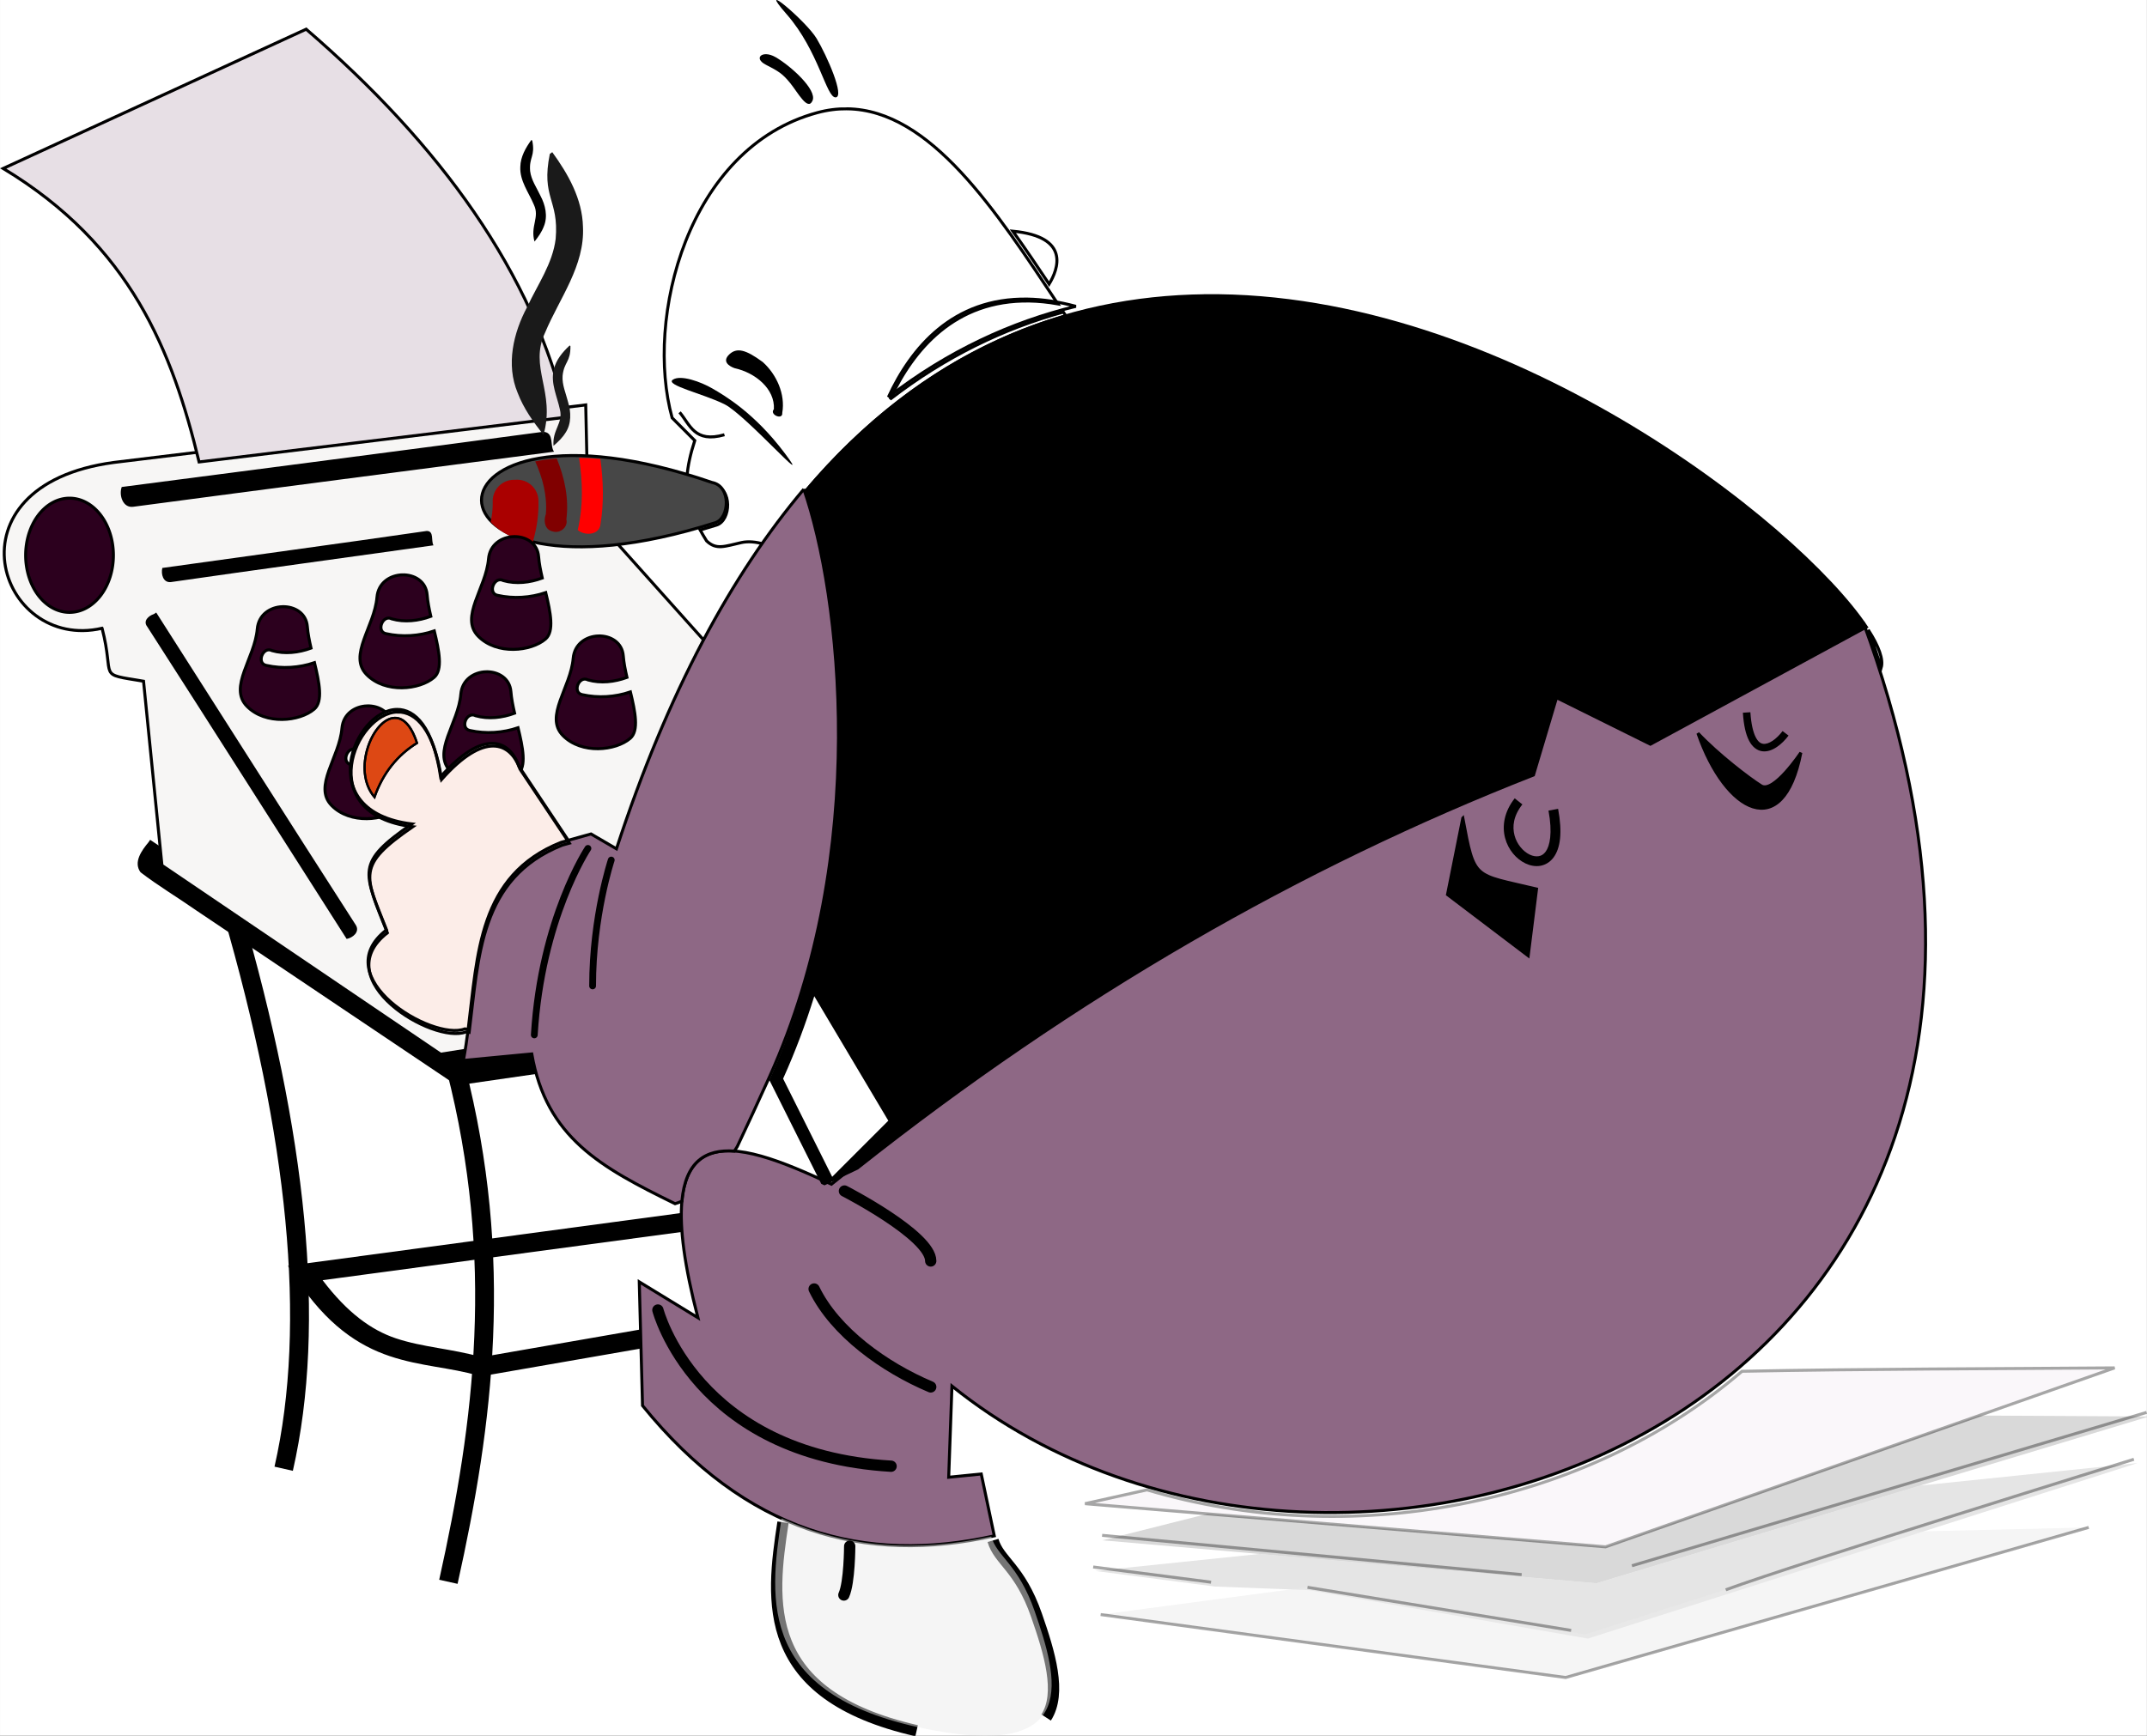 <svg width="189.94mm" height="153.61mm" version="1.1" viewBox="0 0 189.94 153.61" xmlns="http://www.w3.org/2000/svg" xmlns:cc="http://creativecommons.org/ns#" xmlns:dc="http://purl.org/dc/elements/1.1/" xmlns:rdf="http://www.w3.org/1999/02/22-rdf-syntax-ns#">
 <rect x="0" y="0" width="189.94" height="153.61" fill="#333333" stroke="none"/>
 <g transform="translate(-13.178 -83.363)">
  <rect x="13.311" y="83.495" width="189.67" height="153.34" fill="#fff" stop-color="#000000" stroke="#fff" stroke-width=".265px"/>
 </g>
 <g transform="translate(-13.178 -83.363)">
  <path d="m26.312 157.9c-0.581 0.702-1.366 1.758-0.699 2.656 1.563 1.197 3.278 2.22 4.898 3.352 7.694 5.166 15.386 10.336 23.077 15.508 6.025-0.874 12.051-1.747 18.076-2.617 0.573-1.055 1.51-4.578 0.136-4.49-5.333 0.772-13.493 2.209-18.827 2.981-9.272-6.232-17.24-11.377-26.512-17.61-0.049 0.074-0.099 0.147-0.148 0.221z" color="#000000" color-rendering="auto" dominant-baseline="auto" image-rendering="auto" shape-rendering="auto" solid-color="#000000" stop-color="#000000" style="font-feature-settings:normal;font-variant-alternates:normal;font-variant-caps:normal;font-variant-east-asian:normal;font-variant-ligatures:normal;font-variant-numeric:normal;font-variant-position:normal;font-variation-settings:normal;inline-size:0;isolation:auto;mix-blend-mode:normal;shape-margin:0;shape-padding:0;text-decoration-color:#000000;text-decoration-line:none;text-decoration-style:solid;text-indent:0;text-orientation:mixed;text-transform:none;white-space:normal"/>
  <path d="m34.508 163.74-1.6 0.465c5.741 19.771 7.439 36.278 4.555 48.947l1.623 0.369c2.985-13.11 1.207-29.857-4.578-49.781z" color="#000000" color-rendering="auto" dominant-baseline="auto" image-rendering="auto" shape-rendering="auto" solid-color="#000000" stop-color="#000000" style="font-feature-settings:normal;font-variant-alternates:normal;font-variant-caps:normal;font-variant-east-asian:normal;font-variant-ligatures:normal;font-variant-numeric:normal;font-variant-position:normal;font-variation-settings:normal;inline-size:0;isolation:auto;mix-blend-mode:normal;shape-margin:0;shape-padding:0;text-decoration-color:#000000;text-decoration-line:none;text-decoration-style:solid;text-indent:0;text-orientation:mixed;text-transform:none;white-space:normal"/>
  <path d="m53.498 177.89c4.338 16.902 2.47 31.418-0.652 45.451" fill="none" stop-color="#000000" stroke="#000" stroke-width="1.665" style="font-variation-settings:normal"/>
  <path transform="scale(.265)" d="m277.64 719.57-131.78 17.715 2.74 4.17c10.168 15.527 20.804 22.481 31.217 25.977 10.413 3.496 20.331 3.774 29.697 6.555l0.709 0.207 53.875-9.369-0.168-6.359-53.471 9.299c-10.034-2.837-19.593-3.26-28.641-6.297-8.133-2.73-16.139-8.52-24.391-19.391l120.32-16.17c-0.142-2.288-0.177-4.395-0.111-6.336zm5.35 35.58-0.703 0.121 0.865 0.529c-0.059-0.225-0.105-0.427-0.162-0.65z" color="#000000" color-rendering="auto" dominant-baseline="auto" image-rendering="auto" shape-rendering="auto" solid-color="#000000" stop-color="#000000" style="font-feature-settings:normal;font-variant-alternates:normal;font-variant-caps:normal;font-variant-east-asian:normal;font-variant-ligatures:normal;font-variant-numeric:normal;font-variant-position:normal;font-variation-settings:normal;inline-size:0;isolation:auto;mix-blend-mode:normal;shape-margin:0;shape-padding:0;text-decoration-color:#000000;text-decoration-line:none;text-decoration-style:solid;text-indent:0;text-orientation:mixed;text-transform:none;white-space:normal"/>
  <path transform="scale(.265)" d="m332.52 350.91c-3.222-0.038-6.526 0.37-9.916 1.283-43.391 11.694-57.672 68.71-48.492 101.92l7.553 7.582c-1.499 4.598-2.316 8.477-2.582 11.945 2.853 0.843 5.789 1.775 8.82 2.816 6.465 1.232 5.827 11.892 1.102 13.441-1.883 0.598-3.721 1.148-5.535 1.672 0.657 1.185 1.373 2.391 2.148 3.641 3.288 3.12 6.001 1.787 11.621 0.551 4.541-0.999 10.503 1.006 14.75 4.174 3.697 2.757 8.197 4.043 13.148 4.414-1.909-10.153-4.192-18.867-6.555-25.66 26.554-31.44 56.282-49.76 86.961-58.646-0.277-0.414-0.56-0.842-0.838-1.258-19.85 5.462-39.325 14.823-57.824 29.09 7.638-16.471 21.546-33.223 46.541-32.777 2.987 0.053 6.14 0.365 9.455 0.945-20.566-30.898-42.442-64.799-70.357-65.133z" fill="#fff" stroke="#000" stroke-width="1px"/>
  <path d="m72.693 116.97c-0.675 0.477 2.685 1.226 4.577 2.164 1.892 0.938 8.038 7.943 5.345 4.35s-5.356-5.127-6.402-5.736c-1.046-0.61-2.845-1.254-3.52-0.777z" color="#000000" color-rendering="auto" dominant-baseline="auto" image-rendering="auto" shape-rendering="auto" solid-color="#000000" stop-color="#000000" style="font-feature-settings:normal;font-variant-alternates:normal;font-variant-caps:normal;font-variant-east-asian:normal;font-variant-ligatures:normal;font-variant-numeric:normal;font-variant-position:normal;font-variation-settings:normal;inline-size:0;isolation:auto;mix-blend-mode:normal;shape-margin:0;shape-padding:0;text-decoration-color:#000000;text-decoration-line:none;text-decoration-style:solid;text-indent:0;text-orientation:mixed;text-transform:none;white-space:normal"/>
  <path d="m77.691 114.73c-0.66 0.628-0.005 1.041 0.464 1.21 1.852 0.406 3.593 1.842 3.487 3.636-0.435 0.48 0.806 1.003 0.742 0.32 0.285-1.649-0.503-3.398-1.727-4.496-1.527-1.126-2.306-1.298-2.967-0.67z" color="#000000" color-rendering="auto" dominant-baseline="auto" image-rendering="auto" shape-rendering="auto" solid-color="#000000" stop-color="#000000" style="font-feature-settings:normal;font-variant-alternates:normal;font-variant-caps:normal;font-variant-east-asian:normal;font-variant-ligatures:normal;font-variant-numeric:normal;font-variant-position:normal;font-variation-settings:normal;inline-size:0;isolation:auto;mix-blend-mode:normal;shape-margin:0;shape-padding:0;text-decoration-color:#000000;text-decoration-line:none;text-decoration-style:solid;text-indent:0;text-orientation:mixed;text-transform:none;white-space:normal"/>
  <path d="m73.3 119.85c0.928 1.081 1.307 2.75 3.967 1.984" fill="none" stroke="#000" stroke-width=".265px"/>
  <path d="m102.78 103.82c1.092 1.526 2.158 3.104 3.21 4.682 0.793-1.305 1.926-4.193-3.21-4.682z" fill="#fff" stroke="#000" stroke-width=".265px"/>
  <path d="m80.924 89.088c1.124 0.577 1.478 0.786 2.167 1.635s1.548 2.506 1.97 1.546-1.951-3.096-3.292-3.861c-1.149-0.645-1.969 0.102-0.845 0.679z" color="#000000" color-rendering="auto" dominant-baseline="auto" image-rendering="auto" shape-rendering="auto" solid-color="#000000" stop-color="#000000" style="font-feature-settings:normal;font-variant-alternates:normal;font-variant-caps:normal;font-variant-east-asian:normal;font-variant-ligatures:normal;font-variant-numeric:normal;font-variant-position:normal;font-variation-settings:normal;inline-size:0;isolation:auto;mix-blend-mode:normal;shape-margin:0;shape-padding:0;text-decoration-color:#000000;text-decoration-line:none;text-decoration-style:solid;text-indent:0;text-orientation:mixed;text-transform:none;white-space:normal"/>
  <path d="m82.774 84.628c2.84 3.243 3.503 7.39 4.33 7.351 0.827-0.04-0.757-3.669-1.686-5.215-0.929-1.546-5.485-5.379-2.644-2.136z" color="#000000" color-rendering="auto" dominant-baseline="auto" image-rendering="auto" shape-rendering="auto" solid-color="#000000" stop-color="#000000" style="font-feature-settings:normal;font-variant-alternates:normal;font-variant-caps:normal;font-variant-east-asian:normal;font-variant-ligatures:normal;font-variant-numeric:normal;font-variant-position:normal;font-variation-settings:normal;inline-size:0;isolation:auto;mix-blend-mode:normal;shape-margin:0;shape-padding:0;text-decoration-color:#000000;text-decoration-line:none;text-decoration-style:solid;text-indent:0;text-orientation:mixed;text-transform:none;white-space:normal"/>
  <path d="m22.209 138.96c1.176 4.539-0.561 3.982 3.667 4.686l1.63 16.3 24.654 16.707 20.579-3.26 6.316-29.34-13.855-15.485-0.204-9.373-41.769 5.094c-15.112 2.044-10.199 16.787-1.019 14.67z" fill="#f7f6f5" stroke="#000" stroke-width=".265px"/>
  <path d="m23.21 132.5a3.881 5.052 0 0 1-3.881 5.052 3.881 5.052 0 0 1-3.881-5.052 3.881 5.052 0 0 1 3.881-5.052 3.881 5.052 0 0 1 3.881 5.052z" fill="#2c001e" stop-color="#000000" stroke="#000" stroke-width=".265px" style="font-variation-settings:normal"/>
  <g shape-rendering="auto">
   <path d="m61.176 121.58c-12.405 1.659-24.819 3.255-37.229 4.877-0.266 0.719 0.094 1.876 1.016 1.752 12.406-1.65 24.818-3.254 37.229-4.873-0.386-0.538 0.018-1.616-0.848-1.752-0.055 0.013-0.113-0.017-0.168-4e-3z" color="#000000" color-rendering="auto" dominant-baseline="auto" image-rendering="auto" solid-color="#000000" stop-color="#000000" style="font-feature-settings:normal;font-variant-alternates:normal;font-variant-caps:normal;font-variant-east-asian:normal;font-variant-ligatures:normal;font-variant-numeric:normal;font-variant-position:normal;font-variation-settings:normal;inline-size:0;isolation:auto;mix-blend-mode:normal;shape-margin:0;shape-padding:0;text-decoration-color:#000000;text-decoration-line:none;text-decoration-style:solid;text-indent:0;text-orientation:mixed;text-transform:none;white-space:normal"/>
   <path d="m26.775 137.71c-0.454 0.148-0.962 0.6-0.578 1.098 5.91 9.191 11.76 18.433 17.648 27.643 0.541-0.101 1.179-0.615 0.821-1.212-5.919-9.197-11.775-18.451-17.667-27.671-0.075 0.048-0.15 0.095-0.225 0.143z" color="#000000" color-rendering="auto" dominant-baseline="auto" image-rendering="auto" solid-color="#000000" stop-color="#000000" style="font-feature-settings:normal;font-variant-alternates:normal;font-variant-caps:normal;font-variant-east-asian:normal;font-variant-ligatures:normal;font-variant-numeric:normal;font-variant-position:normal;font-variation-settings:normal;inline-size:0;isolation:auto;mix-blend-mode:normal;shape-margin:0;shape-padding:0;text-decoration-color:#000000;text-decoration-line:none;text-decoration-style:solid;text-indent:0;text-orientation:mixed;text-transform:none;white-space:normal"/>
   <path d="m50.922 130.35c-7.784 1.131-15.59 2.178-23.383 3.273-0.133 0.533 0.065 1.325 0.756 1.25 7.734-1.116 15.49-2.164 23.232-3.252-0.235-0.401 0.082-1.278-0.605-1.272z" color="#000000" color-rendering="auto" dominant-baseline="auto" image-rendering="auto" solid-color="#000000" stop-color="#000000" style="font-feature-settings:normal;font-variant-alternates:normal;font-variant-caps:normal;font-variant-east-asian:normal;font-variant-ligatures:normal;font-variant-numeric:normal;font-variant-position:normal;font-variation-settings:normal;inline-size:0;isolation:auto;mix-blend-mode:normal;shape-margin:0;shape-padding:0;text-decoration-color:#000000;text-decoration-line:none;text-decoration-style:solid;text-indent:0;text-orientation:mixed;text-transform:none;white-space:normal"/>
  </g>
  <path d="m40.264 85.946-26.803 12.324c11.296 6.818 14.959 16.179 17.33 25.972l32.537-3.968c-2.94-12.77-11.27-24.162-23.064-34.328z" fill="#e7dfe5" stroke="#000" stroke-width=".265px"/>
  <path d="m76.175 126.06c-27.158-9.332-27.339 12.327 0.291 3.557 1.25-0.41 1.419-3.231-0.291-3.557z" fill="#474747" stroke="#000" stroke-width=".265px"/>
  <g shape-rendering="auto">
   <path transform="scale(.265)" d="m222.4 474.77a7.14 7.14 0 0 0-0.205 2e-3l-1.004 0.021a7.14 7.14 0 0 0-6.982 7.295c0.05 2.321-0.201 4.58-0.68 6.785 2.662 3.024 7.292 5.656 13.879 7.305 1.39-4.473 2.19-9.27 2.08-14.422a7.14 7.14 0 0 0-7.088-6.986z" color="#000000" color-rendering="auto" dominant-baseline="auto" fill="#a00" image-rendering="auto" solid-color="#000000" stop-color="#000000" style="font-feature-settings:normal;font-variant-alternates:normal;font-variant-caps:normal;font-variant-east-asian:normal;font-variant-ligatures:normal;font-variant-numeric:normal;font-variant-position:normal;font-variation-settings:normal;inline-size:0;isolation:auto;mix-blend-mode:normal;shape-margin:0;shape-padding:0;text-decoration-color:#000000;text-decoration-line:none;text-decoration-style:solid;text-indent:0;text-orientation:mixed;text-transform:none;white-space:normal"/>
   <path transform="scale(.265)" d="m235.59 467.67c-2.598 0.204-4.987 0.545-7.178 0.994 2.465 5.539 4.04 11.369 3.551 17.562-0.822 2.206-0.451 5.247 2.252 5.803 2.493 0.827 5.234-1.435 4.594-4.037 0.887-7.05-0.6-13.865-3.219-20.322z" color="#000000" color-rendering="auto" dominant-baseline="auto" fill="#800000" image-rendering="auto" solid-color="#000000" stop-color="#000000" style="font-feature-settings:normal;font-variant-alternates:normal;font-variant-caps:normal;font-variant-east-asian:normal;font-variant-ligatures:normal;font-variant-numeric:normal;font-variant-position:normal;font-variation-settings:normal;inline-size:0;isolation:auto;mix-blend-mode:normal;shape-margin:0;shape-padding:0;text-decoration-color:#000000;text-decoration-line:none;text-decoration-style:solid;text-indent:0;text-orientation:mixed;text-transform:none;white-space:normal"/>
   <path transform="scale(.265)" d="m243.05 467.46c1.207 8.015 1.433 16.152-0.459 24.096 2.352 2.068 7.293 1.732 7.617-1.986 1.171-7.241 0.931-14.519-0.051-21.73-2.49-0.221-4.853-0.342-7.107-0.379z" color="#000000" color-rendering="auto" dominant-baseline="auto" fill="#f00" image-rendering="auto" solid-color="#000000" stop-color="#000000" style="font-feature-settings:normal;font-variant-alternates:normal;font-variant-caps:normal;font-variant-east-asian:normal;font-variant-ligatures:normal;font-variant-numeric:normal;font-variant-position:normal;font-variation-settings:normal;inline-size:0;isolation:auto;mix-blend-mode:normal;shape-margin:0;shape-padding:0;text-decoration-color:#000000;text-decoration-line:none;text-decoration-style:solid;text-indent:0;text-orientation:mixed;text-transform:none;white-space:normal"/>
   <path d="m61.82 96.982c-0.791 3.899 0.818 4.024 0.517 7.514-0.267 2.2-1.607 4.063-2.522 6.032-1.227 2.294-1.885 5.11-0.841 7.598 0.521 1.368 1.375 2.578 2.289 3.71 1.073-3.815-1.318-5.953 0.141-9.045 1.261-3.017 3.525-5.905 3.347-9.364-0.056-2.449-1.308-4.666-2.715-6.597-0.072 0.051-0.145 0.102-0.217 0.152z" color="#000000" color-rendering="auto" dominant-baseline="auto" fill="#1a1a1a" image-rendering="auto" solid-color="#000000" stop-color="#000000" style="font-feature-settings:normal;font-variant-alternates:normal;font-variant-caps:normal;font-variant-east-asian:normal;font-variant-ligatures:normal;font-variant-numeric:normal;font-variant-position:normal;font-variation-settings:normal;inline-size:0;isolation:auto;mix-blend-mode:normal;shape-margin:0;shape-padding:0;text-decoration-color:#000000;text-decoration-line:none;text-decoration-style:solid;text-indent:0;text-orientation:mixed;text-transform:none;white-space:normal"/>
   <path d="m60.264 95.804c0.284 1.402-0.294 1.447-0.186 2.702 0.096 0.791 0.578 1.461 0.907 2.169 0.441 0.825 0.678 1.837 0.302 2.732-0.187 0.492-0.494 0.927-0.823 1.334-0.386-1.372 0.474-2.141-0.051-3.252-0.453-1.085-1.268-2.123-1.204-3.367 0.02-0.881 0.47-1.678 0.976-2.372 0.026 0.018 0.052 0.036 0.078 0.055z" color="#000000" color-rendering="auto" dominant-baseline="auto" image-rendering="auto" solid-color="#000000" stop-color="#000000" style="font-feature-settings:normal;font-variant-alternates:normal;font-variant-caps:normal;font-variant-east-asian:normal;font-variant-ligatures:normal;font-variant-numeric:normal;font-variant-position:normal;font-variation-settings:normal;inline-size:0;isolation:auto;mix-blend-mode:normal;shape-margin:0;shape-padding:0;text-decoration-color:#000000;text-decoration-line:none;text-decoration-style:solid;text-indent:0;text-orientation:mixed;text-transform:none;white-space:normal"/>
   <path d="m63.644 114c0.013 1.431-0.563 1.365-0.695 2.618-0.056 0.795 0.29 1.544 0.479 2.301 0.277 0.894 0.317 1.933-0.221 2.74-0.277 0.447-0.661 0.816-1.061 1.153-0.119-1.42 0.871-2.012 0.567-3.203-0.239-1.151-0.842-2.325-0.543-3.534 0.187-0.861 0.78-1.558 1.408-2.144 0.022 0.023 0.044 0.046 0.066 0.069z" color="#000000" color-rendering="auto" dominant-baseline="auto" fill="#1a1a1a" image-rendering="auto" solid-color="#000000" stop-color="#000000" style="font-feature-settings:normal;font-variant-alternates:normal;font-variant-caps:normal;font-variant-east-asian:normal;font-variant-ligatures:normal;font-variant-numeric:normal;font-variant-position:normal;font-variation-settings:normal;inline-size:0;isolation:auto;mix-blend-mode:normal;shape-margin:0;shape-padding:0;text-decoration-color:#000000;text-decoration-line:none;text-decoration-style:solid;text-indent:0;text-orientation:mixed;text-transform:none;white-space:normal"/>
  </g>
  <g fill="#2c001e" stroke="#000">
   <path transform="scale(.265)" d="m184.01 506.54c-4 0.116-8.019 2.6-8.432 7.492-0.825 9.784-9.7 19.418-3.465 25.797s17.677 5.11 22.523 0.963c2.974-2.545 1.675-8.887 0.076-15.523-5.138 1.747-10.763 2.106-16.078 0.922-3.495-0.67-1.15-6.564 1.908-4.943 4.228 1.211 8.89 0.663 13.008-0.852-0.58-2.525-1.067-4.971-1.225-7.133-0.335-4.584-4.316-6.838-8.316-6.723z" stop-color="#000000" stroke-width="1px" style="font-variation-settings:normal"/>
   <path d="m38.169 137.05c-1.058 0.031-2.122 0.688-2.231 1.982-0.218 2.589-2.567 5.138-0.917 6.825s4.677 1.352 5.959 0.255c0.787-0.673 0.443-2.351 0.02-4.107-1.359 0.462-2.848 0.557-4.254 0.244-0.925-0.177-0.304-1.737 0.505-1.308 1.119 0.32 2.352 0.176 3.442-0.225-0.153-0.668-0.282-1.315-0.324-1.887-0.089-1.213-1.142-1.809-2.2-1.779z" stroke-width=".265px"/>
   <g stroke-width=".265px">
    <path d="m58.627 130.85c-1.058 0.031-2.122 0.688-2.231 1.982-0.218 2.589-2.567 5.138-0.917 6.825s4.677 1.352 5.959 0.255c0.787-0.673 0.443-2.351 0.02-4.107-1.359 0.462-2.848 0.557-4.254 0.244-0.925-0.177-0.304-1.737 0.505-1.308 1.119 0.32 2.352 0.176 3.442-0.225-0.153-0.668-0.282-1.315-0.324-1.887-0.089-1.213-1.142-1.809-2.2-1.779z" stop-color="#000000" style="font-variation-settings:normal"/>
    <path d="m56.178 142.81c-1.058 0.031-2.122 0.688-2.231 1.982-0.218 2.589-2.567 5.138-0.917 6.825s4.677 1.352 5.959 0.255c0.787-0.673 0.443-2.351 0.02-4.107-1.359 0.462-2.848 0.557-4.254 0.244-0.925-0.177-0.304-1.737 0.505-1.308 1.119 0.32 2.352 0.176 3.442-0.225-0.153-0.668-0.282-1.315-0.324-1.887-0.089-1.213-1.142-1.809-2.2-1.779z" stop-color="#000000" style="font-variation-settings:normal"/>
    <path d="m45.66 145.83c-1.058 0.031-2.122 0.688-2.231 1.982-0.218 2.589-2.567 5.138-0.917 6.825s4.677 1.352 5.959 0.255c0.787-0.673 0.443-2.351 0.02-4.107-1.359 0.462-2.848 0.557-4.254 0.244-0.925-0.177-0.304-1.737 0.505-1.308 1.119 0.32 2.352 0.176 3.442-0.225-0.153-0.668-0.282-1.315-0.324-1.887-0.089-1.213-1.142-1.809-2.2-1.779z" stop-color="#000000" style="font-variation-settings:normal"/>
    <path d="m66.119 139.64c-1.058 0.031-2.122 0.688-2.231 1.982-0.218 2.589-2.567 5.138-0.917 6.825s4.677 1.352 5.959 0.255c0.787-0.673 0.443-2.351 0.02-4.107-1.359 0.462-2.848 0.557-4.254 0.244-0.925-0.177-0.304-1.737 0.505-1.308 1.119 0.32 2.352 0.176 3.442-0.225-0.153-0.668-0.282-1.315-0.324-1.887-0.089-1.213-1.142-1.809-2.2-1.779z" stop-color="#000000" style="font-variation-settings:normal"/>
   </g>
  </g>
 </g>
 <g transform="translate(-13.178 -83.363)" stroke="#000">
  <path d="m99.987 213.8 1.153 5.475c-11.438 2.548-21.984-0.259-31.12-11.526l-0.288-10.95 5.187 3.17c-4.827-18.547 3.063-15.898 11.814-11.814 19.842-16.061 40.493-28.075 61.872-36.452l2.037-6.834 8.291 4.112 19.142-10.386c25.736 70.511-46.053 95.289-80.681 67.426l-0.288 8.068z" fill="#8e6885" stop-color="#000000" stroke-width=".265px" style="font-variation-settings:normal"/>
  <path transform="scale(.265)" d="m673.42 524.9c1.539 4.253 2.981 8.461 4.334 12.625 0.79-2.69-0.754-7.07-4.334-12.625z" fill="none" stroke-width="1px"/>
  <path transform="scale(.265)" d="m452 413.33c-46.612 0.534-93.58 18.205-133.41 65.363 12.232 35.177 22.456 121.38-11.473 196.52l17.164 34.326c0.232 0.106 0.463 0.212 0.695 0.318l10.953-5.201c72.503-57.455 147.84-100.75 225.73-131.28l7.697-25.832 31.338 15.543 72.109-39.125c-23.21-34.685-121.19-111.78-220.8-110.64z" stroke-width="1px"/>
  <path d="m84.293 126.65c-6.359 7.529-12.03 17.897-16.578 31.826l-2.252-1.313-2.647 0.736c-8.353 3.323-7.247 11.957-8.644 19.306l6.051-0.576c1.296 7.407 6.075 10.018 12.678 13.254 0.201-0.059 0.401-0.133 0.602-0.221 0.323-3.52 2.1-4.615 4.644-4.435 0.085-0.128 0.167-0.261 0.251-0.392 0.929-1.965 1.882-4.026 2.86-6.19 8.977-19.88 6.272-42.689 3.035-51.996z" fill="#8e6885" stroke-width=".265px"/>
  <path d="m48.283 146.14c-3.787 0.062-7.526 9.05 1.33 10.137-5.001 3.456-4.277 4.194-2.241 9.373-5.38 4.172 4.019 9.87 6.928 8.761l0.296 0.037c0.843-6.633 0.897-13.629 8.22-16.543l0.635-0.177-4.364-6.545c-0.845-2.405-3.162-3.336-6.927 0.917-0.671-4.422-2.278-5.987-3.877-5.96z" fill="#fcede8" stroke-width=".265px"/>
  <path d="m48.1 146.89c-1.927 0.04-3.834 4.612-1.791 7.012 0.766-2.174 2.055-3.727 3.759-4.787-0.52-1.614-1.245-2.24-1.968-2.225z" fill="#dd4814" stroke-width=".193px"/>
  <path d="m104.09 109.83c-6.613-0.118-10.293 4.314-12.314 8.672 5.292-4.081 10.886-6.648 16.581-8.031-1.542-0.413-2.963-0.618-4.267-0.641z" fill="none" stroke-width=".265px"/>
 </g>
 <g transform="translate(-13.178 -83.363)">
  <g fill="none" stroke="#000" stroke-linecap="round">
   <g>
    <path d="m71.38 199.29s3.301 12.791 20.63 13.822" stop-color="#000000"/>
    <path d="m87.884 188.76s7.633 3.92 7.633 6.189" stop-color="#000000"/>
    <path d="m85.202 197.43c1.848 3.82 6.235 6.945 10.315 8.665" stop-color="#000000"/>
   </g>
   <path d="m65.191 158.44s-4.126 6.189-4.745 16.504" stop-color="#000000" stroke-width=".6"/>
   <path d="m67.254 159.47s-1.65 4.951-1.65 11.14" stop-color="#000000" stroke-width=".6"/>
  </g>
  <path d="m85.215 171.52c-0.763 2.456-1.675 4.898-2.758 7.298l4.342 8.684 4.966-4.966z" fill="#fff" stop-color="#000000"/>
  <g fill="none" stroke="#000">
   <path transform="scale(.265)" d="m182.49 552.34c-14.311 0.236-28.446 34.203 5.025 38.314-18.901 13.061-16.167 15.852-8.471 35.424-20.336 15.768 15.19 37.303 26.184 33.113l1.119 0.139c3.188-25.069 3.389-51.511 31.068-62.523l2.4-0.668-16.492-24.736c-3.195-9.09-11.952-12.606-26.182 3.465-2.535-16.713-8.61-22.627-14.652-22.527z" stroke-width="1px"/>
   <path d="m48.1 146.89c-1.927 0.04-3.834 4.612-1.791 7.012 0.766-2.174 2.055-3.727 3.759-4.787-0.52-1.614-1.245-2.24-1.968-2.225z" stroke-width=".193px"/>
  </g>
  <g>
   <path d="m142.59 155.76-1.353 6.767 7.136 5.413 0.738-5.905c-5.605-1.347-5.479-0.721-6.521-6.275z" stroke="#000" stroke-width=".265px"/>
   <path d="m163.39 148.25c2.438 7.048 7.542 9.76 9.104 1.722 0 0-2.412 3.621-3.511 2.934-1.099-0.687-3.835-2.788-5.593-4.656z" stroke="#000" stroke-width=".265px"/>
   <path d="m147.18 154.01c-0.942 1.194-1.127 2.467-0.85 3.51s0.983 1.86 1.809 2.252c0.413 0.196 0.864 0.284 1.307 0.209 0.443-0.075 0.864-0.326 1.168-0.736 0.608-0.821 0.797-2.192 0.406-4.307l-0.85 0.158c0.368 1.994 0.118 3.134-0.252 3.633-0.185 0.249-0.385 0.361-0.617 0.4-0.233 0.039-0.509-4e-3 -0.793-0.139-0.567-0.269-1.131-0.901-1.342-1.693-0.211-0.792-0.103-1.741 0.693-2.75z" color="#000000" color-rendering="auto" dominant-baseline="auto" image-rendering="auto" shape-rendering="auto" solid-color="#000000" stop-color="#000000" style="font-feature-settings:normal;font-variant-alternates:normal;font-variant-caps:normal;font-variant-east-asian:normal;font-variant-ligatures:normal;font-variant-numeric:normal;font-variant-position:normal;font-variation-settings:normal;inline-size:0;isolation:auto;mix-blend-mode:normal;shape-margin:0;shape-padding:0;text-decoration-color:#000000;text-decoration-line:none;text-decoration-style:solid;text-indent:0;text-orientation:mixed;text-transform:none;white-space:normal"/>
   <path d="m168.03 146.39-0.664 0.043c0.073 1.12 0.257 1.91 0.541 2.465s0.705 0.882 1.166 0.945c0.461 0.063 0.906-0.113 1.299-0.377 0.393-0.264 0.745-0.625 1.035-1.01l-0.529-0.4c-0.253 0.335-0.566 0.651-0.877 0.859-0.31 0.208-0.607 0.301-0.836 0.27-0.229-0.032-0.448-0.164-0.666-0.59s-0.4-1.139-0.469-2.205z" color="#000000" color-rendering="auto" dominant-baseline="auto" image-rendering="auto" shape-rendering="auto" solid-color="#000000" stop-color="#000000" style="font-feature-settings:normal;font-variant-alternates:normal;font-variant-caps:normal;font-variant-east-asian:normal;font-variant-ligatures:normal;font-variant-numeric:normal;font-variant-position:normal;font-variation-settings:normal;inline-size:0;isolation:auto;mix-blend-mode:normal;shape-margin:0;shape-padding:0;text-decoration-color:#000000;text-decoration-line:none;text-decoration-style:solid;text-indent:0;text-orientation:mixed;text-transform:none;white-space:normal"/>
  </g>
  <g fill-opacity=".498">
   <path transform="scale(.265)" d="m710.4 787.28-124.68 43.838-132.88-11.02-35.082 8.84 164.92 14.354 184.52-55.709z" fill="#b3b3b3" stop-color="#000000"/>
   <path transform="scale(.265)" d="m763.31 803.15-72.523 7.508-108.1 32.637-112.54-9.795-54.801 5.674 40.014 5.209 31.374 1.197 93.101 16.164z" fill="#ccc" stop-color="#000000"/>
   <path d="m197.96 218.53-16.074 0.378-28.475 9.094-24.302-4.219-18.562 2.461 41.135 5.571z" fill="#ececec" stop-color="#000000" style="font-variation-settings:normal"/>
  </g>
 </g>
 <g transform="translate(-13.178 -83.363)" opacity=".348" stroke="#000">
  <g fill="none" stroke-width=".265px">
   <path d="m110.55 226.24 41.135 5.57 46.277-13.283"/>
   <path d="m109.89 222.03 10.429 1.346"/>
   <path d="m128.85 223.83 23.324 3.813"/>
   <path d="m165.85 224.05c6.392-2.355 36.108-11.55 36.108-11.55"/>
   <path d="m203.08 208.35-45.528 13.569"/>
   <path d="m110.68 219.23 37.117 3.476"/>
  </g>
  <path transform="scale(.265)" d="m755.68 771.36c-39.637 0.311-83.406 0.326-124.39 1.135-53.277 45.703-131.69 59.528-198.65 39.602l-20.688 4.611 173.77 14.41z" fill="#f1e9f1" stroke-width="1px"/>
 </g>
 <g transform="translate(-13.178 -83.363)">
  <path transform="scale(.265)" d="m398.97 888.11c5.252-8.134 1.153-21.622-3.227-34.186-5.525-15.851-12.547-18.12-14.51-24.941m-70.104-6.055c-4.064 26.429-7.785 57.644 44.6 69.598" fill="none" stop-color="#000000" stroke="#000" stroke-width="3.78" style="font-variation-settings:normal"/>
  <path d="m82.319 217.73c-1.116 7.256-2.137 15.878 13.43 18.751 12.939 2.389 11.071-4.488 8.958-10.55-1.462-4.194-3.32-4.794-3.839-6.599-6.505 1.402-12.72 1.058-18.548-1.602z" fill="#ececec" fill-opacity=".498" stop-color="#000000" style="font-variation-settings:normal"/>
  <path d="m88.349 220.19s-0.009 3.213-0.516 4.319" fill="none" stop-color="#000000" stroke="#000" stroke-linecap="round"/>
 </g>
</svg>
